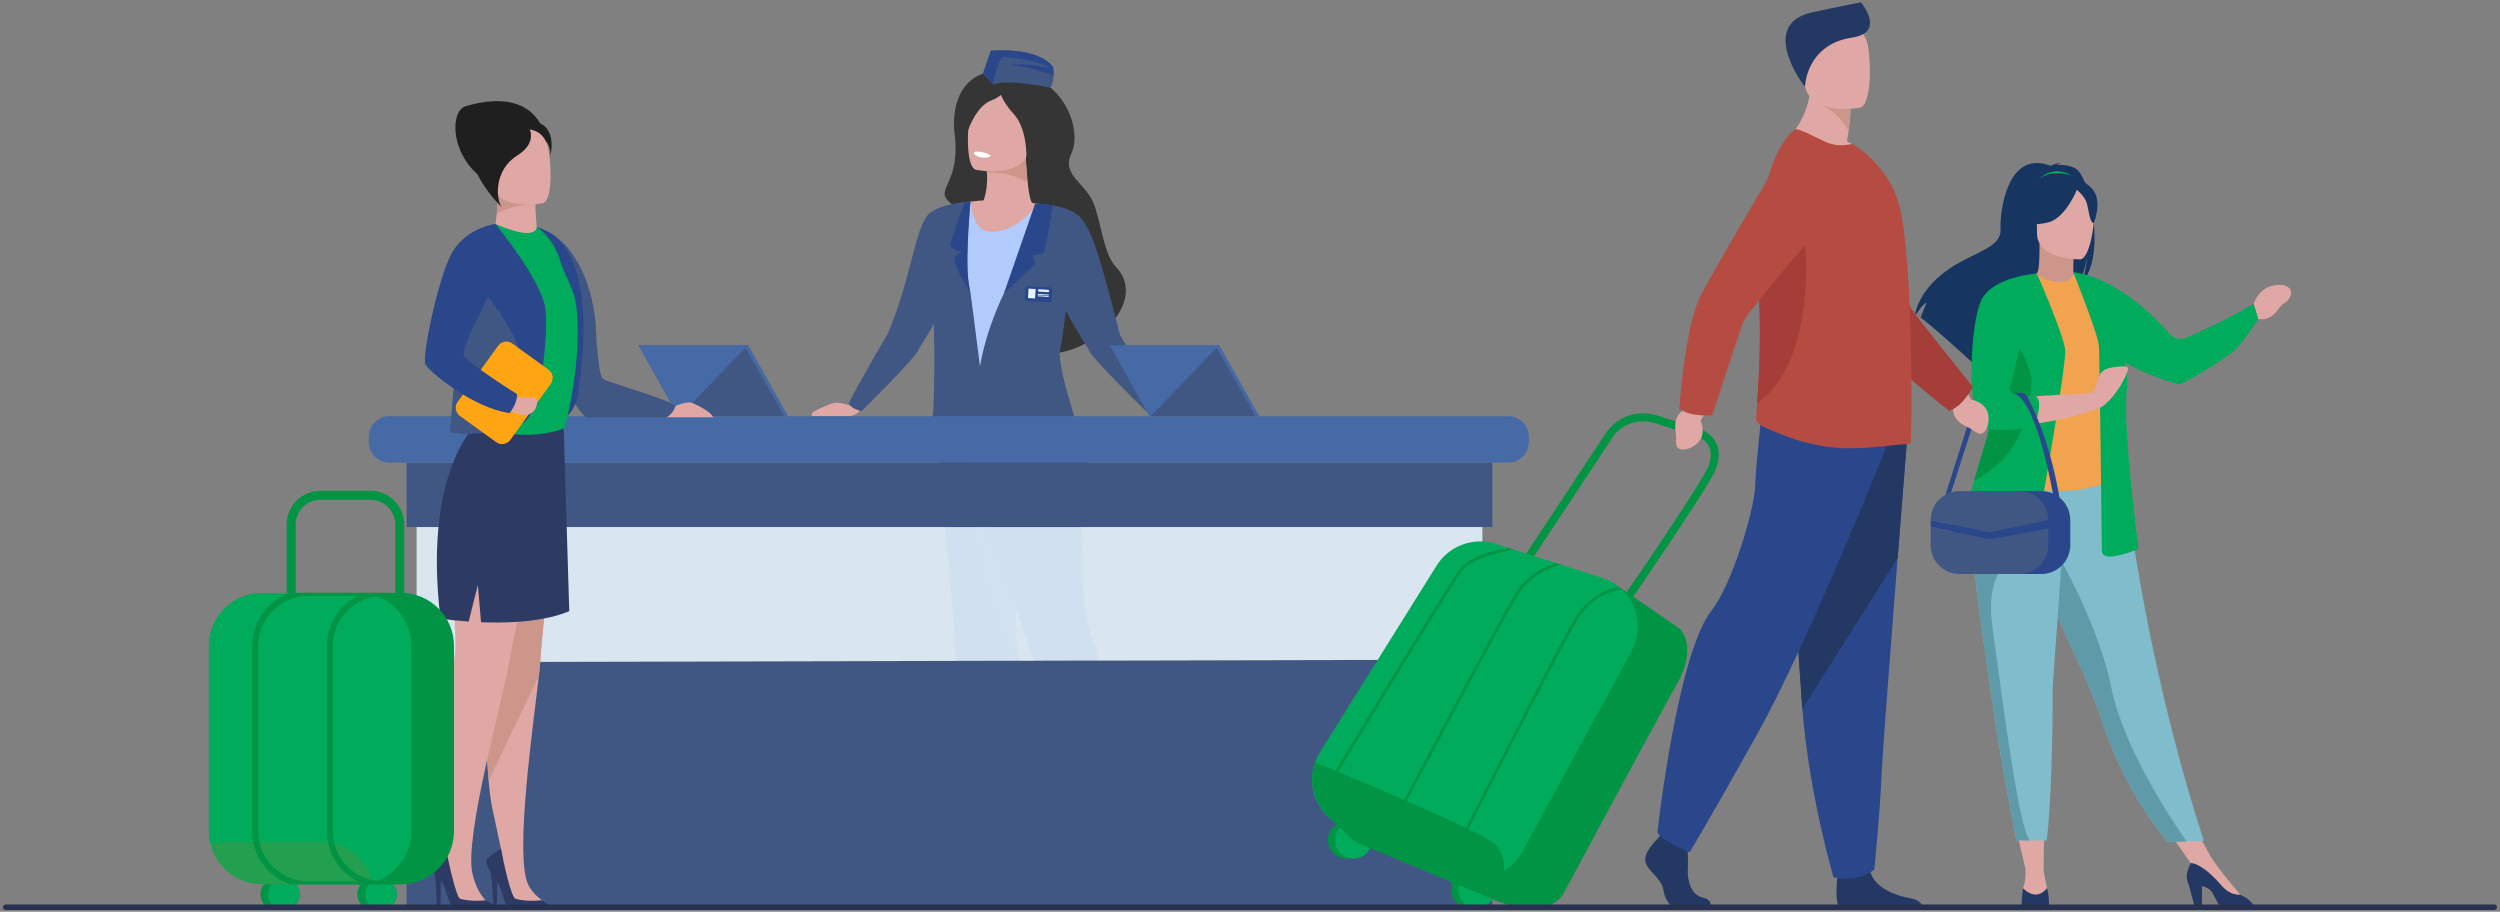<svg width="606" height="221" viewBox="0 0 606 221" fill="none" xmlns="http://www.w3.org/2000/svg">
<rect x="0" y="0" width="606" height="221" fill="#808080" stroke="none"/>
<path d="M543.569 217.461C543.569 217.461 537.283 210.27 535.504 206.995L530.613 197.958L524.211 199.541L532.337 211.065L540.825 218.253L543.569 217.461Z" fill="#E0A8A4"/>
<path d="M503.083 40.846C501.607 40.006 499.837 39.915 498.599 39.988C498.871 39.761 499.197 39.606 499.545 39.538C498.777 39.424 497.064 40.186 497.064 40.186C486.386 36.069 484.708 51.802 484.932 55.458C485.156 59.113 481.344 60.306 475.788 63.186C465.189 68.681 464.258 76.039 464.258 76.039C464.34 76.088 464.427 76.144 464.518 76.207C465.044 75.315 466.127 73.641 467.04 73.388C467.005 73.469 465.962 75.693 465.572 76.968C468.699 79.349 474.548 84.623 478.625 88.363C478.607 87.632 478.636 86.594 478.903 86.046L479.408 89.082C481.589 91.088 483.094 92.501 483.094 92.501C482.824 89.547 496.443 73.959 503.549 69.291C505.279 66.744 505.893 62.241 505.939 61.887C505.641 65.456 505.031 67.458 504.485 68.586C510.5 63.043 506.998 43.072 503.083 40.846Z" fill="#163560"/>
<path d="M503.126 69.522C503.162 69.538 499.695 71.34 497.088 70.626C494.636 69.957 493.033 66.775 493.067 66.767C494.106 66.561 494.405 65.133 494.383 58.995L494.853 59.087L502.747 60.651C502.747 60.651 502.568 63.138 502.562 65.48C502.557 67.447 502.676 69.312 503.126 69.522Z" fill="#CD968B"/>
<path d="M494.199 43.422C494.199 43.422 498.094 39.273 502.983 43.21C502.983 43.21 500.138 42.718 494.199 43.422Z" fill="#00AB5B"/>
<path d="M494.04 58.228C494.04 58.228 491.725 54.567 491.169 51.437C490.773 49.202 491.91 40.918 500.228 42.111C501.903 42.344 503.505 42.95 504.915 43.885C506.721 45.105 509.327 47.74 506.413 54.969L505.656 57.411L494.04 58.228Z" fill="#163560"/>
<path d="M534.215 203.836L530.03 203.965L525.5 204.103C525.5 204.103 515.037 192.446 509.168 173.758C509.031 173.324 508.886 172.884 508.734 172.439C505.522 163.067 498.864 151.303 495.355 140.654C494.796 138.957 494.295 137.361 493.845 135.85C493.701 135.366 493.56 134.891 493.427 134.423C490.841 125.431 490.092 119.528 489.402 113.22L514.74 113.423C514.74 113.423 518.832 156.494 534.215 203.836Z" fill="#80BDCC"/>
<path d="M512.964 116.097C512.964 116.097 502.117 121.612 489.222 117.552C489.07 117.505 490.073 67.677 493.73 66.305C494.571 67.353 497.062 68.402 499.292 68.352C501.861 68.295 502.694 67.195 502.56 65.994C505.297 67.518 507.481 68.957 507.481 68.957C509.808 73 512.964 116.097 512.964 116.097Z" fill="#F1A34F"/>
<path d="M489.401 100.199C488.293 101.768 486.17 111.303 480.887 112.501C483.609 105.706 485.676 102.726 485.999 100.636C486.598 96.734 486.611 92.7 486.313 88.893C488.081 85.791 489.401 83.665 489.401 83.665C489.54 83.163 492.212 74.896 493.068 82.286C493.924 89.675 490.639 98.444 489.401 100.199Z" fill="#5F9AA8"/>
<path d="M504.225 62.87C504.225 62.87 493.773 63.042 493.766 56.527C493.759 50.011 492.405 45.645 499.078 45.26C505.751 44.874 507.05 47.359 507.581 49.533C508.113 51.707 506.944 62.657 504.225 62.87Z" fill="#E0A8A4"/>
<path d="M503.836 45.1C503.836 45.1 500.974 52.744 496.582 53.874C492.19 55.004 490.285 53.827 490.285 53.827C492.452 51.922 493.89 49.323 494.353 46.474C494.353 46.474 501.677 41.461 503.836 45.1Z" fill="#163560"/>
<path d="M503.125 45.721C503.125 45.721 505.262 47.427 505.783 49.086C506.305 50.746 506.539 54.161 507.534 54.045C507.534 54.045 509.689 48.849 507.266 45.91C504.697 42.794 503.125 45.721 503.125 45.721Z" fill="#163560"/>
<path d="M546.285 73.683C546.285 73.683 547.759 68.369 553.597 69.12C554.267 69.329 556.225 70.111 554.973 72.209C554.05 73.754 553.651 72.957 552.2 75.035C550.749 77.112 549.174 77.582 547.375 77.333L546.285 73.683Z" fill="#E0A8A4"/>
<path d="M496.392 216.385C496.036 214.427 495.36 211.041 495.36 211.041L495.518 199.028H488.227L490.956 210.526C491.105 212.148 490.914 213.784 490.395 215.328C490.395 215.328 489.695 218.52 492.837 218.579C495.979 218.639 496.748 218.342 496.392 216.385Z" fill="#E0A8A4"/>
<path d="M496.69 220.141H490.156C489.83 218.431 490.395 215.332 490.395 215.332C493.951 218.781 496.178 215.246 496.178 215.246C496.708 216.594 496.697 219.637 496.69 220.141Z" fill="#233862"/>
<path d="M546.622 220.163H538.567C537.868 219.513 537.198 218.232 536.383 216.558C535.909 215.588 534.848 215.054 533.76 214.76V220.163H532.091L530.559 214.416C529.532 212.483 530.318 210.744 531.04 209.217C531.88 209.215 534.297 209.791 538.576 214.735C539.983 216.357 541.535 216.938 543.077 216.888C543.097 216.901 543.119 216.912 543.141 216.922C545.553 218.036 546.357 219.402 546.622 220.163Z" fill="#233862"/>
<path d="M546.284 73.683C546.284 73.683 539.423 77.522 536.973 78.629C535.576 79.26 532.361 80.766 530.095 81.831C529.394 82.161 528.604 82.251 527.847 82.087C527.09 81.924 526.408 81.516 525.905 80.927C522.185 76.579 512.503 67.149 502.559 65.992C502.559 65.992 508.606 80.942 508.784 83.968C508.962 86.994 509.495 133.446 509.495 133.446C509.495 133.446 509.139 135.582 513.229 134.692C517.32 133.802 518.387 132.912 518.387 132.912C518.387 132.912 514.475 104.258 515.542 94.291C515.752 92.326 515.56 90.118 515.119 87.837C521.177 91.525 528.347 93.164 528.347 93.164C528.347 93.164 533.706 90.823 541.033 85.451C543.333 83.765 547.374 77.333 547.374 77.333L546.284 73.683Z" fill="#00AB5B"/>
<path d="M530.029 203.964L525.499 204.103C525.499 204.103 515.036 192.446 509.167 173.758C509.029 173.324 508.885 172.884 508.733 172.439C505.521 163.067 498.863 151.302 495.354 140.653C494.795 138.957 494.294 137.361 493.844 135.85C493.7 135.366 493.559 134.89 493.426 134.423L497.157 131.589C497.157 131.589 508.359 149.742 511.828 166.827C514.84 181.667 526.905 199.524 530.029 203.964Z" fill="#5F9AA8"/>
<path d="M497.547 168.419C497.611 176.727 497.191 195.827 496.11 203.735H492.097C489.879 203.735 488.773 203.703 488.773 203.703C486.061 189.954 484.131 178.578 482.726 168.775C481.574 160.73 480.549 153.834 479.761 147.896C478.968 141.921 478.417 136.918 478.219 132.691C478.189 132.026 478.166 131.378 478.154 130.75C478.141 130.118 478.138 129.504 478.143 128.908L500.036 126.772C499.761 141.329 497.511 163.59 497.547 168.419Z" fill="#80BDCC"/>
<path d="M492.096 203.735C489.878 203.735 488.772 203.703 488.772 203.703C486.06 189.954 484.131 178.578 482.725 168.775C481.573 160.73 480.549 153.834 479.761 147.896C478.968 141.921 478.416 136.919 478.219 132.691L486.252 137.42C486.252 137.42 481.125 139.231 483.081 152.935C485.037 166.639 489.373 201.795 492.096 203.735Z" fill="#5F9AA8"/>
<path d="M493.132 132.557C493.132 132.557 491.591 138.132 486.255 137.42C480.92 136.708 473.332 133.504 473.332 133.504C473.332 133.504 475.613 126.295 478.446 116.823C478.477 116.723 478.506 116.622 478.537 116.52C481.883 105.336 485.971 91.098 488.004 81.834C488.047 81.637 488.089 81.441 488.131 81.249C488.612 79.152 488.975 77.03 489.219 74.892L493.727 66.304C493.727 66.304 500.245 81.121 500.601 84.859C500.958 88.597 493.132 132.557 493.132 132.557Z" fill="#00AB5B"/>
<path d="M487.806 84.302L493.728 66.304C493.713 66.311 486.27 68.49 482.566 70.362C482.566 70.362 480.251 73.349 478.818 80.24C478.818 80.24 477.305 96.783 480.684 102.834C480.684 102.834 491.355 104.97 508.428 99.097V95.181C508.428 95.181 489.754 96.16 485.931 96.604L487.806 84.302Z" fill="#E0A8A4"/>
<path d="M492.384 92.689C492.149 98.659 490.76 110.173 478.539 116.52C481.885 105.336 485.973 91.099 488.006 81.835C490.221 85.239 492.504 89.541 492.384 92.689Z" fill="#009444"/>
<path d="M493.729 66.304C493.729 66.304 482.819 67.062 480.21 72.875C477.602 78.688 476.772 98.029 480.092 103.724C480.092 103.724 484.663 105.027 492.747 103.514C492.845 103.496 492.945 103.477 493.045 103.457C493.045 103.457 495.623 97.139 493.311 95.893C493.311 95.893 486.494 96.249 487.205 93.995C487.917 91.741 493.729 66.304 493.729 66.304Z" fill="#00AB5B"/>
<path d="M506.512 96.223C506.512 96.223 508 94.419 508.317 92.577C508.634 90.735 509.619 89.368 512.187 89.031C514.754 88.693 515.858 88.657 515.852 89.381C515.845 90.105 513.754 95.162 510.069 98.182C506.385 101.202 506.512 96.223 506.512 96.223Z" fill="#E0A8A4"/>
<path d="M494.816 119.043H480.348C476.473 119.043 473.332 122.187 473.332 126.064V132.123C473.332 136 476.473 139.144 480.348 139.144H494.816C498.691 139.144 501.832 136 501.832 132.123V126.064C501.832 122.187 498.691 119.043 494.816 119.043Z" fill="#2B478B"/>
<path d="M467.992 127.705V132.123C467.992 133.985 468.731 135.771 470.047 137.088C471.363 138.404 473.147 139.144 475.008 139.144H489.477C491.337 139.144 493.122 138.404 494.437 137.088C495.753 135.771 496.492 133.985 496.492 132.123V128.098L482.242 130.719L467.992 127.705Z" fill="#415783"/>
<path d="M496.492 126.064C496.492 124.202 495.753 122.416 494.438 121.1C493.122 119.783 491.337 119.043 489.477 119.043H475.008C473.147 119.043 471.363 119.783 470.047 121.1C468.731 122.416 467.992 124.202 467.992 126.064L482.242 129.094L496.492 126.064Z" fill="#415783"/>
<path d="M482.242 129.094L467.992 126.064V127.704L482.242 130.719L496.492 128.098V126.064L482.242 129.094Z" fill="#2B478B"/>
<path d="M491.271 95.89C490.819 94.913 487.984 95.304 487.984 95.304C494.566 96.882 498.724 126.065 498.724 126.065H500.037C497.609 106.765 491.723 96.868 491.271 95.89Z" fill="#2B478B"/>
<path d="M471.574 119.94L478.477 98.292L478.959 100.717L472.944 119.351L471.574 119.94Z" fill="#2B478B"/>
<path d="M206.083 98.295C206.083 98.295 203.43 97.412 202.149 97.678C200.867 97.943 196.891 99.8 196.802 100.198C196.748 100.423 196.748 100.658 196.802 100.883H206.083C206.083 100.883 208.157 100.479 208.511 99.255C208.865 98.031 206.083 98.295 206.083 98.295Z" fill="#E0A8A4"/>
<path d="M240.707 215.316C240.683 215.658 240.56 215.985 240.354 216.259C240.148 216.533 239.868 216.741 239.547 216.859C239.544 216.861 239.54 216.863 239.536 216.862C238.3 217.404 236.228 217.281 233.988 216.979C233.701 216.942 233.444 216.911 233.212 216.889C233.152 216.884 233.091 216.878 233.032 216.875C232.985 216.871 232.938 216.868 232.893 216.864C230.662 216.717 230.837 217.405 226.575 217.384C221.717 217.358 220.075 215.721 219.851 215.023C219.664 214.431 221.791 213.971 224.169 213.442C224.284 213.417 224.399 213.39 224.516 213.365C224.832 213.295 225.151 213.221 225.468 213.149C228.303 212.483 231.11 211.643 232.039 208.917C233.024 206.025 232.79 197.448 232.79 197.448H241.394C241.394 197.448 239.136 206.925 239.372 209.656C239.5 211.114 240.198 211.529 240.466 212.792C240.486 212.881 240.503 212.97 240.519 213.058C240.683 213.799 240.746 214.558 240.707 215.316Z" fill="#AD7041"/>
<path d="M250.723 122.598C249.997 126.677 248.961 130.893 248.061 135.277C246.616 142.327 245.525 149.815 246.642 157.879C246.79 159.012 246.869 160.152 246.879 161.294C247.096 175.546 240.733 201.376 240.733 201.376C240.733 201.376 239.004 202.122 236.108 201.979C234.617 201.905 232.328 200.943 232.328 200.943C232.328 200.943 231.726 184.928 231.689 163.392C231.663 147.78 228.6 127.226 227.981 115.147C227.607 107.838 228.42 98.099 228.42 98.099C228.42 98.099 241.105 87.892 245.662 93.115C250.163 98.275 253.44 107.338 250.723 122.598Z" fill="#2B478B"/>
<path d="M246.641 157.88C246.789 159.012 246.869 160.152 246.878 161.294C237.378 147.52 235.277 117.484 235.277 117.484L245.712 122.552C245.712 122.552 246.856 128.184 248.061 135.277C246.615 142.327 245.524 149.816 246.641 157.88Z" fill="#355493"/>
<path d="M268.157 215.316C268.132 215.658 268.009 215.985 267.803 216.259C267.598 216.533 267.317 216.741 266.996 216.859C266.993 216.861 266.989 216.863 266.986 216.862C265.75 217.404 263.677 217.281 261.437 216.979C261.151 216.942 260.893 216.911 260.662 216.889C260.601 216.884 260.54 216.878 260.481 216.875C260.435 216.871 260.387 216.868 260.342 216.864C258.112 216.717 258.286 217.405 254.024 217.384C249.166 217.358 247.524 215.721 247.301 215.023C247.113 214.431 249.24 213.971 251.619 213.442C251.733 213.417 251.848 213.39 251.965 213.365C252.282 213.295 252.6 213.221 252.917 213.149C255.752 212.483 258.559 211.643 259.488 208.917C260.473 206.025 259.066 197.58 259.066 197.58L267.036 196.914C267.036 196.914 266.542 206.538 266.778 209.269C266.907 210.728 267.647 211.529 267.915 212.793C267.935 212.882 267.953 212.97 267.968 213.059C268.132 213.799 268.195 214.559 268.157 215.316Z" fill="#AD7041"/>
<path d="M267.032 202.105C267.032 202.105 264.983 203.076 263.508 203.371C262.033 203.666 258.967 203.089 258.967 203.089C258.11 194.057 256.662 185.09 254.635 176.246C251.792 163.787 247.564 149.064 241.668 135.122C240.408 132.145 235.215 118.051 234.334 114.494C231.669 103.747 234.345 104.905 234.345 104.905L257.636 102.169C257.636 102.169 260.506 103.646 261.828 118.821C262.223 123.365 262.272 142.987 262.868 146.709C263.432 150.232 264.093 153.161 264.868 155.064C269.196 165.692 267.032 202.105 267.032 202.105Z" fill="#2B478B"/>
<path d="M268.156 215.316C268.131 215.658 268.008 215.985 267.802 216.259C267.596 216.533 267.316 216.741 266.995 216.859C266.992 216.861 266.988 216.863 266.985 216.862C265.677 217.329 263.636 217.23 261.441 216.966C261.154 216.932 260.896 216.907 260.662 216.889C260.601 216.884 260.54 216.878 260.481 216.875C260.435 216.871 260.387 216.868 260.342 216.864C258.112 216.717 258.286 217.405 254.024 217.384C249.166 217.358 247.524 215.721 247.301 215.023C247.113 214.431 249.24 213.971 251.619 213.442C253.908 214.516 256.439 214.965 258.957 214.745C262.229 214.431 265.568 213.119 267.915 212.792C267.934 212.881 267.952 212.97 267.967 213.058C268.131 213.799 268.194 214.559 268.156 215.316Z" fill="#B84C42"/>
<path d="M240.71 215.316C240.685 215.658 240.563 215.985 240.357 216.259C240.151 216.533 239.871 216.741 239.549 216.859C239.546 216.861 239.543 216.863 239.539 216.862C238.232 217.329 236.192 217.23 233.996 216.966C233.709 216.932 233.45 216.907 233.216 216.889C233.155 216.884 233.095 216.878 233.036 216.875C232.989 216.871 232.941 216.868 232.896 216.864C230.666 216.717 230.841 217.405 226.579 217.384C221.721 217.358 220.078 215.721 219.855 215.023C219.668 214.431 221.795 213.971 224.173 213.442C226.462 214.516 228.994 214.965 231.512 214.745C234.783 214.431 238.123 213.119 240.469 212.792C240.489 212.881 240.506 212.97 240.522 213.058C240.685 213.799 240.749 214.559 240.71 215.316Z" fill="#B84C42"/>
<path d="M231.396 32.375C230.609 25.945 232.616 15.657 245.44 17.301C258.263 18.945 262.305 31.557 259.718 37.165C257.132 42.772 263.441 44.125 265.422 50.154C267.124 55.335 267.716 61.767 270.47 64.654C279.348 73.961 261.947 88.273 251.459 85.255C232.352 79.758 229.891 78.938 230.569 63.914C230.917 56.217 236.901 53.234 233.101 51.007C223.922 45.628 233.176 46.923 231.396 32.375Z" fill="#353535"/>
<path d="M250.237 49.213L246.712 58.347L239.079 58.72L235.277 53.022C239.589 49.751 239.407 43.49 239.195 41.303C239.147 40.81 239.099 40.524 239.099 40.524L248.641 37.618C248.755 40.142 248.897 42.116 249.048 43.66C249.582 49.084 250.237 49.213 250.237 49.213Z" fill="#E0A8A4"/>
<path d="M235.247 48.884C235.738 48.884 244.065 47.188 258.13 50.789C258.13 50.789 250.427 86.103 253.044 92.759C254.635 96.826 255.844 101.031 256.655 105.322L228.269 105.675C228.269 105.675 228.666 82.829 227.358 74.743C226.05 66.657 235.247 48.884 235.247 48.884Z" fill="#E0A8A4"/>
<path d="M256.176 88.274C256.591 92.949 260.955 103.631 260.011 105.906C259.022 108.296 257.647 109.506 254.64 110.198C252.567 110.676 249.719 110.906 245.687 111.107C237.135 111.532 227.971 110.457 226.724 106.388C226.126 104.436 226.357 96.88 226.673 93.393C227.328 86.175 225.955 75.818 225.756 69.116C225.591 63.526 228.96 50.805 228.96 50.805C228.96 50.805 230.48 49.845 235.25 48.884C235.25 48.884 235.751 55.492 239.197 56.06C245.155 57.045 249.956 51.583 251.358 49.384C251.358 49.384 258.201 51.112 260.209 53.403C262.111 55.573 259.509 71.643 258.931 73.184C258.431 74.507 257.959 75.798 257.548 77.096C256.459 80.517 255.794 83.993 256.176 88.274Z" fill="#B2CBFD"/>
<path d="M280.537 98.317C280.537 98.317 283.19 97.442 284.472 97.706C285.753 97.969 289.73 99.809 289.818 100.204C289.872 100.427 289.872 100.659 289.818 100.882H280.537C280.537 100.882 278.463 100.482 278.109 99.269C277.756 98.056 280.537 98.317 280.537 98.317Z" fill="#FFB27D"/>
<path d="M249.047 44.264C245.566 41.929 241.19 41.814 239.194 41.907C239.146 41.414 239.098 41.129 239.098 41.129L248.639 38.222C248.754 40.746 248.895 42.72 249.047 44.264Z" fill="#CD968B"/>
<path d="M236.606 41.172C236.606 41.172 248.028 43.468 249.347 36.328C250.666 29.188 253.029 24.675 245.793 22.907C238.556 21.14 236.631 23.601 235.612 25.878C234.592 28.154 233.669 40.391 236.606 41.172Z" fill="#E0A8A4"/>
<path d="M251.561 23.38C249.628 21.204 246.84 20.781 244.807 20.816C246.032 19.329 241.104 16.071 235.47 21.628C233.042 24.022 233.409 28.728 234.709 31.459C234.709 31.459 236.706 25.606 240.34 24.331C241.169 24.021 241.941 23.575 242.623 23.01C243.066 24.122 243.956 25.697 245.747 27.656C249.503 31.765 248.771 40.076 248.771 40.076C248.771 40.076 254.938 27.183 251.561 23.38Z" fill="#353535"/>
<path d="M240.165 37.659C240.165 37.659 239.859 38.507 237.709 38.122C237.709 38.122 235.903 37.799 236.069 36.848C236.069 36.848 237.911 36.371 240.165 37.659Z" fill="white"/>
<path d="M271.503 81.22C267.182 64.533 264.812 55.006 261.272 52.123C258.141 49.573 251.389 49.339 251.389 49.339C251.293 51.347 251.371 53.36 251.625 55.354L243.32 71.192C243.32 71.192 239.064 79.619 237.552 88.834C236.41 79.682 235.276 71.192 235.276 71.192C234.618 67.764 234.148 64.302 233.867 60.822C234.868 56.958 234.764 52.923 235.233 48.883L234.711 48.913C233.071 49.028 227.958 49.55 225.351 51.691C221.811 54.6 221.017 67.373 215.12 81.047C215.12 81.047 207.974 93.07 205.699 97.84C206.039 98.308 206.475 98.698 206.978 98.983C207.564 99.296 208.194 99.521 208.846 99.649C208.846 99.649 221.736 86.946 222.583 84.938C222.862 84.277 224.422 81.96 226.358 78.553C226.358 78.553 226.872 96.703 225.745 104.535C225.627 105.344 225.756 106.171 226.115 106.906C226.475 107.641 227.047 108.25 227.759 108.654C235.72 113.154 259.569 125.412 264.007 113.507C264.504 112.172 255.789 89.498 256.982 84.59C257.363 83.019 257.867 79.439 258.376 75.296C261.107 80.537 263.673 84.218 264.04 85.077C264.887 87.068 277.777 99.659 277.777 99.659C278.429 99.532 279.059 99.31 279.646 98.999C280.148 98.717 280.584 98.331 280.924 97.866C278.649 93.138 271.503 81.22 271.503 81.22Z" fill="#415783"/>
<path d="M250.945 49.291L243.324 71.193L250.944 63.983L250.368 61.742C250.368 61.742 252.119 61.898 252.829 61.438C253.54 60.979 255.195 49.781 255.195 49.781C255.195 49.781 253.644 49.521 253.131 49.462C252.581 49.399 250.945 49.291 250.945 49.291Z" fill="#2B478B"/>
<path d="M235.237 48.883C235.237 48.883 233.632 66.196 235.28 71.192C235.28 71.192 230.564 63.72 231.448 62.173L233.157 61.046C233.157 61.046 229.857 60.617 230.476 58.72C231.094 56.823 233.745 49.129 233.745 49.129L235.237 48.883Z" fill="#2B478B"/>
<path d="M361.751 220.214H98.566V160.496L361.751 159.9V220.214Z" fill="#415783"/>
<path d="M361.751 112.138H98.566V127.755H361.751V112.138Z" fill="#415783"/>
<path d="M94.409 112.139L365.566 112.139C368.341 112.139 370.59 109.888 370.59 107.111V105.91C370.59 103.133 368.341 100.882 365.566 100.882L94.409 100.882C91.634 100.882 89.385 103.133 89.385 105.91V107.111C89.385 109.888 91.634 112.139 94.409 112.139Z" fill="#466AA5"/>
<path d="M248.379 72.254L248.523 69.909C248.534 69.739 248.611 69.581 248.738 69.468C248.865 69.356 249.032 69.298 249.201 69.309L254.441 69.632C254.611 69.642 254.769 69.719 254.881 69.847C254.994 69.974 255.051 70.141 255.041 70.31L254.896 72.656C254.886 72.826 254.809 72.984 254.682 73.096C254.554 73.209 254.388 73.266 254.218 73.256L248.979 72.933C248.895 72.928 248.813 72.906 248.737 72.869C248.662 72.832 248.594 72.781 248.538 72.718C248.483 72.655 248.44 72.582 248.413 72.502C248.385 72.423 248.374 72.338 248.379 72.254Z" fill="#2B478B"/>
<path d="M251.035 70.059L249.328 69.954L249.187 72.244L250.894 72.349L251.035 70.059Z" fill="#E9F2FF"/>
<path d="M254.011 70.818L251.886 70.687C251.81 70.682 251.74 70.647 251.689 70.59C251.639 70.533 251.613 70.459 251.618 70.383C251.623 70.307 251.657 70.236 251.714 70.186C251.771 70.136 251.845 70.11 251.921 70.114L254.046 70.245C254.122 70.25 254.193 70.285 254.243 70.342C254.293 70.399 254.319 70.473 254.315 70.549C254.31 70.625 254.275 70.696 254.218 70.746C254.161 70.796 254.087 70.822 254.011 70.818Z" fill="#E9F2FF"/>
<path d="M254.14 71.62L251.661 71.467C251.632 71.465 251.605 71.452 251.586 71.43C251.567 71.409 251.557 71.381 251.559 71.352C251.561 71.323 251.574 71.296 251.595 71.277C251.617 71.258 251.645 71.248 251.673 71.25L254.152 71.402C254.181 71.404 254.208 71.418 254.227 71.439C254.246 71.461 254.256 71.489 254.254 71.518C254.252 71.547 254.239 71.573 254.218 71.592C254.196 71.611 254.168 71.621 254.14 71.62Z" fill="#E9F2FF"/>
<path d="M254.116 71.974L251.638 71.821C251.609 71.819 251.582 71.806 251.563 71.785C251.544 71.763 251.534 71.735 251.535 71.707C251.537 71.678 251.55 71.651 251.572 71.632C251.593 71.613 251.621 71.603 251.65 71.604L254.129 71.757C254.158 71.759 254.184 71.772 254.204 71.793C254.223 71.815 254.233 71.843 254.231 71.872C254.229 71.9 254.216 71.927 254.195 71.946C254.173 71.966 254.145 71.975 254.116 71.974Z" fill="#E9F2FF"/>
<path opacity="0.9" d="M359.339 159.9L100.98 160.496V127.756H359.339V159.9Z" fill="#E2F1FB"/>
<path d="M238.281 17.843L240.165 12.315C240.165 12.315 251.481 11.138 255.284 16.301C255.284 16.301 255.738 19.493 254.628 21.227C254.628 21.227 244.33 19.064 240.753 20.469L238.281 17.843Z" fill="#415783"/>
<path d="M243.128 13.81C243.128 13.81 251.391 14.353 254.469 16.482C254.469 16.482 249.535 15.305 245.054 15.622C245.054 15.622 250.405 16.445 255.367 18.261C255.392 17.606 255.364 16.951 255.283 16.301C251.481 11.137 240.165 12.315 240.165 12.315L238.281 17.843L240.754 20.468C240.754 20.468 241.655 14.806 243.128 13.81Z" fill="#2B478B"/>
<path d="M190.968 100.883H164.434L154.805 83.724H181.338L190.968 100.883Z" fill="#415783"/>
<path d="M181.338 83.724H154.805L164.434 100.883H164.75L180.688 84.27L190.148 100.883H190.968L181.338 83.724Z" fill="#466AA5"/>
<path d="M305.171 100.883H278.637L269.008 83.724H295.541L305.171 100.883Z" fill="#415783"/>
<path d="M295.541 83.724H269.008L278.637 100.883H278.954L294.891 84.27L304.352 100.883H305.171L295.541 83.724Z" fill="#466AA5"/>
<path d="M167.94 97.709C166.912 97.226 164.897 97.918 163.717 98.409C163.165 98.639 162.797 98.823 162.797 98.823L161.578 101.146H172.86C172.452 99.913 169.346 98.372 167.94 97.709Z" fill="#E0A8A4"/>
<path d="M163.72 98.409C162.379 96.822 147.575 92.812 146.186 91.832C144.79 90.847 144.392 78.344 144.392 78.344C142.807 62.796 135.194 57.758 135.076 57.681L135.074 57.68C135.074 57.68 135.153 59.785 135.281 62.979C135.548 69.616 136.036 80.952 136.504 87.826C136.746 91.384 137.563 94.138 138.522 96.215C138.796 96.808 139.103 97.386 139.44 97.946C140.138 99.138 141.013 100.217 142.033 101.147H161.639C162.643 100.526 163.39 99.564 163.743 98.436C163.736 98.427 163.729 98.418 163.72 98.409Z" fill="#415783"/>
<path d="M132.525 34.675C132.525 34.675 131.518 20.305 112.871 25.746C108.639 26.981 109.19 39.766 119.437 44.634L132.525 34.675Z" fill="#1F1F1F"/>
<path d="M125.069 53.648C125.069 53.648 132.369 54.97 135.076 57.68C137.783 60.389 144.171 68.38 140.152 95.027C140.152 95.027 139.831 103.058 130.805 103.832C121.78 104.606 125.069 53.648 125.069 53.648Z" fill="#2B478B"/>
<path d="M108.291 119.914C109.547 128.658 117.969 151.386 117.723 159.242C117.529 165.432 117.631 179.733 118.447 189.233C118.605 191.385 118.881 193.526 119.274 195.648C119.999 199.151 120.928 203.186 121.428 205.73C122.541 211.44 121.959 214.77 122.867 217.835C123.867 221.185 135.351 220.572 131.891 218.539C130.656 217.814 128.859 216.272 127.971 214.28C124.745 207.047 129.267 175.861 130.615 163.838C130.788 162.337 130.911 161.142 130.962 160.324C131.411 152.898 136.505 103.425 136.505 103.425C124.134 96.541 107.046 111.17 108.291 119.914Z" fill="#E0A8A4"/>
<path d="M108.29 119.914C109.546 128.658 117.968 151.386 117.722 159.242C117.528 165.432 117.631 179.733 118.447 189.233L130.614 163.838C130.788 162.337 130.91 161.142 130.961 160.324C131.41 152.898 136.632 103.406 136.632 103.406C124.261 96.521 107.045 111.17 108.29 119.914Z" fill="#CD968B"/>
<path d="M135.132 105.033C135.132 105.033 124.507 153.909 123.3 161.247C122.093 168.585 112.417 203.138 114.526 211.796C115.77 216.903 117.939 218.414 117.939 218.414C118.449 219.351 110.045 221.211 109.366 217.627C108.505 213.077 108.324 206.69 107.061 195.862C104.888 177.219 109.199 166.609 110.244 158.818C111.289 151.027 106.735 126.261 109.262 117.797C113.686 102.985 123.537 96.912 135.132 105.033Z" fill="#E0A8A4"/>
<path d="M137.989 148.158C136.017 148.95 133.971 149.542 131.88 149.923C131.875 149.926 131.869 149.927 131.863 149.927C129.718 150.329 127.551 150.599 125.373 150.736C122.454 150.922 119.527 150.952 116.605 150.825L115.83 141.774L115.013 145.051L113.614 150.662C112.322 150.571 111.159 150.466 110.176 150.363C108.064 150.146 106.775 149.947 106.775 149.947C104.396 130.311 107.247 117.934 110.473 110.622V110.621C111.306 108.699 112.318 106.859 113.496 105.127C114.003 104.39 114.475 103.781 114.888 103.288C115.226 102.886 115.526 102.563 115.773 102.309C116.013 102.057 116.268 101.819 116.536 101.597C117.637 102.021 118.722 102.377 119.779 102.676C120.535 102.89 121.276 103.075 122.004 103.231C122.015 103.235 122.027 103.237 122.04 103.239C122.539 103.348 123.029 103.444 123.512 103.528C123.692 103.56 123.87 103.59 124.047 103.618C124.615 103.709 125.169 103.784 125.711 103.846C128.266 104.144 130.846 104.17 133.406 103.923C134.448 103.827 135.482 103.665 136.503 103.438C136.588 103.418 136.632 103.406 136.632 103.406L136.647 103.906L136.906 112.442L137.989 148.158Z" fill="#2C3A64"/>
<path d="M119.678 220.214H109.636C108.861 218.805 107.829 214.588 107.04 213.707C106.984 213.645 106.922 213.572 106.859 213.49L106.778 220.214H105.876C105.853 218.782 105.743 213.769 105.25 210.953C104.713 209.928 104.329 208.934 104.497 208.513C104.845 207.641 108.062 205.7 108.062 205.7C108.062 205.7 110.441 217.609 111.566 217.893C114.249 218.569 116.947 218.318 117.712 218.226C117.852 218.207 119.06 218.747 119.514 219.467C119.591 219.574 119.645 219.695 119.673 219.824C119.701 219.952 119.703 220.085 119.678 220.214Z" fill="#2C3A64"/>
<path d="M133.119 220.214H123.077C122.311 218.823 121.293 214.694 120.509 213.745L120.431 220.214H119.528C119.526 220.023 119.52 219.77 119.515 219.467C119.475 217.631 119.351 213.976 118.994 211.507C118.306 210.303 117.74 209.009 117.939 208.513C118.286 207.641 121.43 205.716 121.43 205.716C121.43 205.716 121.443 205.822 121.478 205.992C121.481 206.017 121.487 206.043 121.492 206.07C121.498 206.103 121.505 206.139 121.512 206.177C121.518 206.204 121.523 206.23 121.529 206.259C121.987 208.563 123.849 217.6 125.008 217.891C128.069 218.662 131.149 218.227 131.357 218.197C131.361 218.196 131.365 218.195 131.368 218.195C131.368 218.195 133.366 219.167 133.119 220.214Z" fill="#2C3A64"/>
<path d="M138.525 96.215C138.19 98.055 137.848 99.643 137.558 100.887C137.537 100.976 137.517 101.062 137.497 101.147C137.09 102.866 136.8 103.857 136.8 103.857C136.749 103.875 136.699 103.891 136.648 103.907C136.625 103.916 136.602 103.923 136.579 103.93C136.535 103.944 136.493 103.958 136.45 103.971C135.76 104.193 135.083 104.387 134.421 104.551C131.25 105.364 127.958 105.597 124.704 105.24C123.362 105.086 122.035 104.822 120.735 104.45C120.471 104.374 120.216 104.297 119.971 104.216C119.959 104.213 119.947 104.21 119.936 104.205C119.303 103.999 118.736 103.783 118.24 103.574C117.381 103.228 116.555 102.804 115.774 102.306C115.772 102.305 115.771 102.303 115.769 102.302C115.914 101.927 116.025 101.54 116.099 101.145C116.295 100.073 116.413 98.987 116.453 97.898C116.567 95.671 116.532 92.886 116.411 89.825C116.409 89.736 116.405 89.647 116.402 89.557C116.246 85.719 115.961 81.462 115.664 77.329C115.436 74.154 115.204 71.054 115.017 68.273C114.96 67.419 114.907 66.597 114.862 65.811C114.603 61.423 114.532 58.189 114.922 57.34C115.514 56.051 117.348 55.268 119.3 54.795C119.58 54.726 119.863 54.664 120.144 54.608C120.182 54.6 120.06 54.292 120.099 54.284C120.369 54.233 120.798 54.486 121.062 54.445C121.175 54.426 121.287 54.409 121.398 54.393C122.605 54.216 123.821 54.108 125.04 54.068C125.099 54.065 125.131 54.065 125.131 54.065C126.172 54.608 127.172 55.226 128.123 55.914C128.256 56.009 129.976 54.889 130.114 54.992C132.705 56.926 134.624 59.625 135.6 62.709C137.099 67.582 139.303 69.993 139.763 74.803C140.511 82.621 139.548 90.6 138.525 96.215Z" fill="#00AB5B"/>
<path d="M109.176 104.735C112.912 105.501 118.873 105.112 123.293 103.846C124.604 103.5 125.864 102.981 127.039 102.303C130.989 99.872 132.908 81.873 132.224 75.06C131.55 68.257 120.098 54.286 120.098 54.286C117.291 56.37 116.056 61.219 114.371 67.583C110.319 82.896 109.176 104.735 109.176 104.735Z" fill="#2B478B"/>
<path d="M109.176 104.735C112.912 105.501 118.873 105.113 123.293 103.846C125.083 101.274 126.314 98.354 126.906 95.276C128.917 85.347 120.986 74.57 114.371 67.583C110.319 82.896 109.176 104.735 109.176 104.735Z" fill="#415783"/>
<path d="M132.964 89.612L124.162 83.255C123.636 82.878 122.983 82.724 122.344 82.827C121.705 82.93 121.133 83.282 120.753 83.806L110.936 97.417C110.559 97.943 110.405 98.597 110.508 99.237C110.611 99.876 110.963 100.448 111.486 100.829L120.288 107.186C120.814 107.563 121.467 107.717 122.106 107.614C122.745 107.511 123.317 107.159 123.697 106.635L133.514 93.024C133.892 92.498 134.045 91.844 133.942 91.205C133.839 90.566 133.487 89.993 132.964 89.612Z" fill="#FFA412"/>
<path d="M125.164 96.43C125.164 96.43 129.467 95.994 129.999 96.72C130.531 97.446 130.047 100.252 127.63 100.542C125.212 100.832 122.457 98.849 122.457 98.849L125.164 96.43Z" fill="#E0A8A4"/>
<path d="M120.097 54.286C120.097 54.286 112.45 55.187 109.132 62.083C105.815 68.978 102.242 86.726 103.135 88.386C104.028 90.046 114.746 98.984 123.55 100.133C123.55 100.133 125.464 97.707 125.337 95.537C125.337 95.537 113.47 88.131 112.45 86.088C111.429 84.044 121.508 67.062 121.381 64.126C121.254 61.189 120.097 54.286 120.097 54.286Z" fill="#2B478B"/>
<path d="M128.719 31.824C128.719 31.824 133.204 32.375 133.46 37.556C133.46 37.556 135.423 29.344 128.319 29.509C121.214 29.675 128.719 31.824 128.719 31.824Z" fill="#1F1F1F"/>
<path d="M130.113 54.993C130.113 54.988 129.708 50.66 129.803 49.545V49.543C129.854 48.969 129.912 48.632 129.912 48.632L129.803 48.599L120.821 45.861C120.817 45.932 120.815 46.005 120.812 46.076C120.697 48.505 120.557 50.389 120.407 51.852C120.388 52.043 120.368 52.227 120.348 52.403C120.267 53.146 120.181 53.768 120.098 54.286C121.517 54.922 122.975 55.466 124.463 55.916C127.686 56.854 129.082 56.479 129.679 55.916C130.181 55.443 130.124 55.066 130.113 54.993Z" fill="#E0A8A4"/>
<path d="M129.096 48.599V49.545C129.096 49.545 123.922 49.603 120.41 51.851C120.56 50.389 120.699 48.505 120.815 46.075L129.096 48.599Z" fill="#CD968B"/>
<path d="M131.574 49.249C131.574 49.249 120.691 51.437 119.434 44.633C118.177 37.829 115.925 33.529 122.821 31.845C129.718 30.161 131.551 32.506 132.522 34.675C133.493 36.844 134.373 48.505 131.574 49.249Z" fill="#E0A8A4"/>
<path d="M127.878 30.336C127.878 30.336 130.955 34.194 125.341 37.722C119.727 41.249 120.158 48.304 121.648 50.288C121.648 50.288 110.473 39.375 115.65 32.871C120.827 26.368 127.878 30.336 127.878 30.336Z" fill="#1F1F1F"/>
<path d="M330.822 203.655C330.822 204.542 330.56 205.409 330.068 206.146C329.575 206.883 328.876 207.458 328.057 207.797C327.239 208.136 326.338 208.225 325.469 208.052C324.6 207.879 323.802 207.452 323.175 206.825C322.549 206.198 322.122 205.4 321.949 204.53C321.777 203.661 321.865 202.759 322.204 201.94C322.543 201.121 323.118 200.421 323.854 199.928C324.591 199.436 325.457 199.173 326.343 199.173C327.531 199.173 328.67 199.645 329.51 200.486C330.35 201.326 330.822 202.467 330.822 203.655Z" fill="#009444"/>
<path d="M332.584 203.655C332.584 204.542 332.321 205.409 331.829 206.146C331.337 206.883 330.637 207.458 329.819 207.797C329 208.136 328.1 208.225 327.231 208.052C326.362 207.879 325.564 207.452 324.937 206.826C324.311 206.199 323.884 205.4 323.711 204.53C323.538 203.661 323.627 202.759 323.966 201.94C324.305 201.121 324.879 200.421 325.616 199.928C326.352 199.436 327.219 199.173 328.105 199.173C328.693 199.173 329.275 199.289 329.819 199.514C330.362 199.739 330.856 200.069 331.272 200.486C331.688 200.902 332.018 201.396 332.243 201.94C332.468 202.484 332.584 203.067 332.584 203.655Z" fill="#00AB5B"/>
<path d="M356.187 220.082C358.661 220.082 360.666 218.075 360.666 215.6C360.666 213.124 358.661 211.117 356.187 211.117C353.713 211.117 351.707 213.124 351.707 215.6C351.707 218.075 353.713 220.082 356.187 220.082Z" fill="#009444"/>
<path d="M357.948 220.082C360.422 220.082 362.428 218.075 362.428 215.6C362.428 213.124 360.422 211.117 357.948 211.117C355.474 211.117 353.469 213.124 353.469 215.6C353.469 218.075 355.474 220.082 357.948 220.082Z" fill="#00AB5B"/>
<path d="M322.824 198.795L327.781 203.408C328.282 203.875 328.862 204.248 329.494 204.511L362.869 218.4L369.071 213.935L322.824 198.795Z" fill="#009444"/>
<path d="M393.095 148.717L391.506 147.619C398.822 137.021 412.967 116.143 414.132 112.979C414.866 110.986 414.871 109.321 414.146 108.031C412.984 105.962 410.275 105.41 410.248 105.404L410.146 105.379L402.735 103.088C394.25 99.704 390.617 106.371 390.467 106.657L390.417 106.742L370.611 136.689L369 135.622L388.782 105.712C389.65 104.223 390.843 102.949 392.271 101.985C394.457 100.513 398.163 99.197 403.414 101.278L410.67 103.518C411.161 103.623 414.304 104.387 415.821 107.068C416.844 108.877 416.886 111.091 415.944 113.648C414.404 117.828 393.964 147.458 393.095 148.717Z" fill="#009444"/>
<path d="M390.858 141.186L407.256 152.452C407.256 152.452 411.575 156.82 406.617 165.546C402.254 173.224 378.893 216.785 378.893 216.785C378.893 216.785 374.029 225.849 355.09 214.505L390.858 141.186Z" fill="#009444"/>
<path d="M395.472 157.897L368.969 206.534C367.492 209.245 365.062 211.31 362.15 212.33C359.238 213.35 356.052 213.252 353.208 212.055L336.532 205.037L336.12 204.864L325.676 200.469C324.654 200.04 323.694 199.477 322.821 198.795C322.621 198.64 322.428 198.479 322.241 198.313C320.033 196.359 318.591 193.684 318.17 190.765C317.75 187.846 318.378 184.872 319.944 182.373L348.241 137.095C349.708 134.748 351.915 132.956 354.513 132.003C357.11 131.05 359.951 130.99 362.587 131.832L365.645 132.808L366.374 133.042H366.375L366.988 133.239L377.21 136.504L378.464 136.905L388.327 140.058C389.82 140.533 391.211 141.285 392.425 142.276C392.501 142.339 392.578 142.402 392.654 142.469L393.122 142.891C395.111 144.783 396.419 147.28 396.845 149.994C397.27 152.708 396.787 155.486 395.472 157.897Z" fill="#00AB5B"/>
<path d="M364.569 211.177C362.882 212.218 360.971 212.841 358.995 212.994C357.018 213.146 355.034 212.824 353.208 212.055L336.532 205.036L336.119 204.864L325.675 200.468C324.654 200.039 323.694 199.476 322.82 198.794C322.621 198.639 322.427 198.478 322.24 198.312C319.146 195.572 316.857 189.423 318.78 184.764C318.78 184.764 354.159 199.369 361.027 203.654C364.569 205.866 364.569 209.006 364.569 211.177Z" fill="#009444"/>
<path d="M366.986 133.238C366.895 133.252 357.169 134.652 354.387 138.351C351.529 142.153 323.396 188.676 323.113 189.146C322.452 190.735 322.127 192.444 322.158 194.165C322.189 195.887 322.576 197.583 323.294 199.147L322.819 198.794C322.62 198.639 322.426 198.478 322.239 198.312C320.097 193.018 322.423 188.969 322.528 188.793C323.688 186.872 350.965 141.769 353.841 137.941C356.364 134.587 363.399 133.18 365.643 132.808L366.372 133.042H366.374L366.986 133.238Z" fill="#009444"/>
<path d="M378.466 136.905C377.034 137.181 371.422 138.589 367.975 144.149C363.932 150.671 338.127 199.565 337.867 200.057L337.849 200.092L337.823 200.121C337.804 200.144 336.044 202.625 336.953 205.212L336.535 205.036L336.122 204.864C335.342 202.174 337.033 200.005 337.28 199.705C338.079 198.193 363.384 150.26 367.394 143.791C370.365 138.999 374.881 137.163 377.212 136.504L378.466 136.905Z" fill="#009444"/>
<path d="M393.118 142.892C391.705 143.084 390.329 143.489 389.036 144.093C386.322 145.395 384.044 147.456 382.477 150.028C378.437 156.545 353.561 205.638 353.31 206.131L353.292 206.17L353.264 206.201C353.246 206.224 351.78 209.251 352.689 211.838L351.638 211.396C351.062 209.141 352.455 206.106 352.72 205.788C353.515 204.218 377.887 156.136 381.897 149.667C385.669 143.585 391.261 142.449 392.421 142.277C392.498 142.34 392.575 142.404 392.65 142.47L393.118 142.892Z" fill="#009444"/>
<path d="M401.754 203.367C401.754 203.367 398.196 206.667 398.891 209.012C399.585 211.357 402.796 212.92 403.23 215.785C403.663 218.651 405.399 220.215 406.961 220.215H414.408C414.408 220.215 415.558 218.198 412.78 217.59C410.001 216.983 408.956 213.615 409.129 210.489C409.303 207.362 408.869 203.194 408.869 203.194L402.968 201.805L401.754 203.367Z" fill="#233862"/>
<path d="M466.256 220.209H446.481C446.349 220.186 446.219 220.147 446.096 220.093C444.778 219.434 445.189 214.388 445.348 212.824C445.379 212.534 445.4 212.364 445.4 212.364C445.4 212.364 452.344 206.807 453.298 211.063C453.327 211.195 453.363 211.326 453.401 211.453C454.602 215.434 459.991 217.244 463.104 217.748C465.477 218.135 466.095 219.515 466.256 220.209Z" fill="#233862"/>
<path d="M462.279 106.279C462.279 106.279 461.224 119.444 459.985 135.268C458.301 156.763 456.276 183.167 456.075 188.169C455.729 196.855 454.339 210.748 454.339 210.748C454.339 210.748 451.043 214.049 444.446 212.658C444.446 212.658 438.568 192.824 436.889 171.84C436.863 171.495 436.837 171.149 436.811 170.803C435.249 149.44 432.82 104.456 432.82 104.456L462.279 106.279Z" fill="#2B478B"/>
<path d="M462.283 106.279C462.283 106.279 461.228 119.444 459.99 135.268L436.893 171.841C436.867 171.496 436.841 171.15 436.815 170.804C435.253 149.441 432.824 104.457 432.824 104.457L462.283 106.279Z" fill="#233862"/>
<path d="M457.465 107.843C457.465 107.843 438.461 155.518 425.965 177.923C413.469 200.327 409.564 206.58 409.564 206.58C409.564 206.58 402.405 203.714 401.754 201.76C401.754 201.76 406.532 158.507 414.901 147.963C419.629 142.005 425.184 124.125 425.444 117.873C425.704 111.62 427.136 99.246 427.136 99.246L457.465 107.843Z" fill="#2B478B"/>
<path d="M476.685 94.681L477.771 96.847C477.771 96.847 483.295 97.62 481.775 103.382C481.775 103.382 480.955 105.753 479.432 105.003C477.909 104.253 478.659 104.316 476.476 103.307C474.293 102.297 473.03 100.358 473.518 98.579L473.168 96.693L476.685 94.681Z" fill="#E0A8A4"/>
<path d="M447.716 34.251C448.562 29.259 448.588 26.299 448.588 26.299L438.946 18.523C439.304 29.216 432.457 34.358 432.457 34.358C432.457 34.358 445.306 40.688 452.733 38.343C451.325 36.684 449.625 35.297 447.716 34.251Z" fill="#E0A8A4"/>
<path d="M450.86 26.123C450.86 26.123 438.593 28.162 437.442 20.498C436.29 12.834 433.932 7.936 441.715 6.31C449.498 4.684 451.462 7.379 452.469 9.844C453.476 12.31 454.021 25.395 450.86 26.123Z" fill="#E0A8A4"/>
<path d="M437.523 21.027C437.523 21.027 437.771 10.761 448.948 9.113C456.603 7.984 451.967 1.583 451.092 0.569C451.092 0.569 445.24 1.687 439.25 3.002C426.679 5.763 436.195 19.501 437.523 21.027Z" fill="#233862"/>
<path d="M475.395 97.693C476.492 96.515 477.451 95.214 478.252 93.817C478.252 93.817 464.315 76.488 463.182 74.692C462.049 72.894 453.585 44.071 453.585 44.071L432.18 39.732C432.18 39.732 450.046 76.619 453.006 81.116C457.897 88.547 472.53 99.607 472.53 99.607C473.601 99.164 474.575 98.513 475.395 97.693Z" fill="#A53D38"/>
<path d="M463.102 107.376C462.886 107.566 462.61 107.671 462.323 107.674C459.534 107.637 451.402 109.187 444.521 108.479C438.718 107.922 433.585 106.202 428.071 103.729C427.339 103.4 425.654 102.5 425.692 101.681C425.717 100.784 425.807 99.484 425.917 97.846C426.307 92.15 426.988 82.354 426.325 71.053C426.205 68.948 426.143 66.861 426.135 64.806C426.078 49.489 429.061 35.941 435.16 31.381C435.681 31.008 438.931 32.647 441.869 34.098C444.584 35.438 446.483 35.407 449.048 34.888L452.429 37.336C455.553 40.239 458.975 44.184 460.462 50.175C461.727 55.273 462.47 64.466 462.879 73.993C463.065 78.31 463.214 82.665 463.252 86.796V86.944C463.289 87.354 463.288 87.801 463.288 88.211C463.438 98.816 463.288 107.226 463.102 107.376Z" fill="#B64C41"/>
<path d="M425.914 97.845C426.304 92.15 426.984 82.354 426.321 71.052C426.202 68.948 426.139 66.861 426.132 64.805C428.672 58.638 430.749 54.166 430.749 54.166H437.152C437.152 54.166 441.847 86.256 425.914 97.845Z" fill="#A53D38"/>
<path d="M413.456 99.84L412.24 101.937C412.24 101.937 414.622 106.984 408.972 108.869C408.972 108.869 406.541 109.483 406.335 107.797C406.128 106.111 406.485 106.774 406.133 104.393C405.78 102.012 406.709 99.892 408.463 99.325L409.848 97.999L413.456 99.84Z" fill="#E0A8A4"/>
<path d="M410.232 100.414C411.818 100.687 413.431 100.777 415.038 100.681C415.038 100.681 421.884 79.518 422.764 77.585C423.645 75.652 443.099 52.77 443.099 52.77L434.995 32.475C434.995 32.475 413.955 67.646 411.818 72.588C408.288 80.755 407.062 99.065 407.062 99.065C408.02 99.719 409.097 100.177 410.232 100.414Z" fill="#B64C41"/>
<path d="M448.095 31.806C446.464 28.749 443.836 26.342 440.648 24.985C440.648 24.985 443.72 26.815 448.592 26.299C448.592 26.299 448.34 30.152 448.095 31.806Z" fill="#CD968B"/>
<path d="M89.823 179.035H77.639C75.479 179.032 73.409 178.173 71.881 176.644C70.354 175.116 69.495 173.044 69.492 170.882V127.128C69.495 124.967 70.354 122.894 71.881 121.366C73.408 119.837 75.479 118.978 77.639 118.975H89.823C91.983 118.978 94.054 119.837 95.581 121.366C97.108 122.894 97.968 124.967 97.97 127.128V170.882C97.968 173.044 97.108 175.116 95.581 176.644C94.054 178.173 91.983 179.032 89.823 179.035ZM77.639 121.149C76.055 121.151 74.537 121.782 73.417 122.902C72.297 124.023 71.667 125.543 71.665 127.128V170.882C71.667 172.467 72.297 173.987 73.417 175.108C74.537 176.228 76.055 176.859 77.639 176.861H89.823C91.407 176.859 92.925 176.228 94.045 175.108C95.165 173.987 95.795 172.467 95.797 170.882V127.128C95.795 125.543 95.165 124.023 94.045 122.902C92.925 121.782 91.407 121.151 89.823 121.149H77.639Z" fill="#009444"/>
<path d="M92.317 212.951H90.464C89.96 212.947 89.461 213.043 88.994 213.234C88.528 213.424 88.103 213.704 87.746 214.06C87.388 214.415 87.104 214.837 86.911 215.302C86.717 215.768 86.617 216.267 86.617 216.771C86.617 217.275 86.717 217.774 86.911 218.24C87.104 218.705 87.388 219.128 87.746 219.483C88.103 219.838 88.528 220.119 88.994 220.309C89.461 220.499 89.96 220.595 90.464 220.591H92.317C92.821 220.595 93.321 220.499 93.787 220.309C94.254 220.119 94.678 219.838 95.036 219.483C95.393 219.128 95.677 218.705 95.871 218.24C96.065 217.774 96.164 217.275 96.164 216.771C96.164 216.267 96.065 215.768 95.871 215.302C95.677 214.837 95.393 214.415 95.036 214.06C94.678 213.704 94.254 213.424 93.787 213.234C93.321 213.043 92.821 212.947 92.317 212.951Z" fill="#009444"/>
<path d="M92.317 220.591C94.425 220.591 96.135 218.881 96.135 216.771C96.135 214.661 94.425 212.951 92.317 212.951C90.209 212.951 88.5 214.661 88.5 216.771C88.5 218.881 90.209 220.591 92.317 220.591Z" fill="#00AB5B"/>
<path d="M68.778 212.951H66.924C65.917 212.959 64.954 213.365 64.244 214.081C63.535 214.796 63.137 215.763 63.137 216.771C63.137 217.779 63.535 218.746 64.244 219.462C64.954 220.177 65.917 220.583 66.924 220.591H68.778C69.282 220.595 69.781 220.499 70.248 220.309C70.714 220.119 71.139 219.838 71.496 219.483C71.854 219.128 72.138 218.705 72.331 218.24C72.525 217.774 72.625 217.275 72.625 216.771C72.625 216.267 72.525 215.768 72.331 215.302C72.138 214.837 71.854 214.415 71.496 214.06C71.139 213.704 70.714 213.424 70.248 213.234C69.781 213.043 69.282 212.947 68.778 212.951Z" fill="#009444"/>
<path d="M68.778 220.591C70.886 220.591 72.595 218.881 72.595 216.771C72.595 214.661 70.886 212.951 68.778 212.951C66.67 212.951 64.961 214.661 64.961 216.771C64.961 218.881 66.67 220.591 68.778 220.591Z" fill="#00AB5B"/>
<path d="M97.168 143.705H73.814C66.702 143.705 60.938 149.474 60.938 156.59V201.477C60.938 208.594 66.702 214.363 73.814 214.363H97.168C104.28 214.363 110.045 208.594 110.045 201.477V156.59C110.045 149.474 104.28 143.705 97.168 143.705Z" fill="#009444"/>
<path d="M86.848 143.705H63.494C56.382 143.705 50.617 149.474 50.617 156.59V201.477C50.617 208.594 56.382 214.363 63.494 214.363H86.848C93.96 214.363 99.725 208.594 99.725 201.477V156.59C99.725 149.474 93.96 143.705 86.848 143.705Z" fill="#00AB5B"/>
<g opacity="0.4">
<path opacity="0.4" d="M77.796 204.039H54.441C53.272 204.039 52.107 204.199 50.98 204.514C51.661 207.321 53.265 209.819 55.534 211.605C57.804 213.391 60.607 214.362 63.494 214.363H86.849C88.018 214.363 89.183 214.203 90.309 213.888C89.629 211.081 88.025 208.583 85.756 206.797C83.486 205.011 80.683 204.04 77.796 204.039Z" fill="#D86713"/>
</g>
<path d="M92.827 144.429H93.987V143.705H70.352C67.663 144.621 65.327 146.356 63.672 148.666C62.017 150.977 61.125 153.747 61.121 156.59V201.477C61.125 204.32 62.017 207.091 63.672 209.401C65.328 211.712 67.663 213.446 70.352 214.363H93.987V213.638H92.827C89.605 213.634 86.516 212.352 84.238 210.072C81.96 207.793 80.678 204.701 80.675 201.477V156.59C80.678 153.366 81.96 150.275 84.238 147.995C86.516 145.715 89.605 144.433 92.827 144.429ZM86.731 213.638H74.722C71.501 213.634 68.412 212.352 66.134 210.072C63.855 207.793 62.574 204.701 62.57 201.477V156.59C62.574 153.366 63.855 150.275 66.134 147.995C68.412 145.715 71.501 144.433 74.722 144.429H86.731C84.478 145.562 82.583 147.299 81.257 149.446C79.932 151.593 79.229 154.067 79.227 156.59V201.477C79.229 204.001 79.932 206.474 81.257 208.622C82.582 210.769 84.477 212.506 86.731 213.638Z" fill="#009444"/>
<path d="M604.592 220.591H1.411C1.322 220.591 1.234 220.573 1.152 220.539C1.07 220.505 0.995 220.455 0.933 220.392C0.87 220.33 0.82 220.255 0.786 220.173C0.752 220.09 0.734 220.002 0.734 219.913C0.734 219.734 0.806 219.561 0.933 219.434C1.06 219.307 1.232 219.236 1.411 219.236H604.592C604.681 219.236 604.769 219.253 604.851 219.287C604.933 219.321 605.008 219.371 605.071 219.434C605.134 219.497 605.183 219.572 605.217 219.654C605.251 219.736 605.269 219.824 605.269 219.913C605.269 220.002 605.251 220.09 605.217 220.173C605.183 220.255 605.134 220.329 605.071 220.392C605.008 220.455 604.933 220.505 604.851 220.539C604.769 220.573 604.681 220.591 604.592 220.591Z" fill="#283250"/>
</svg>
